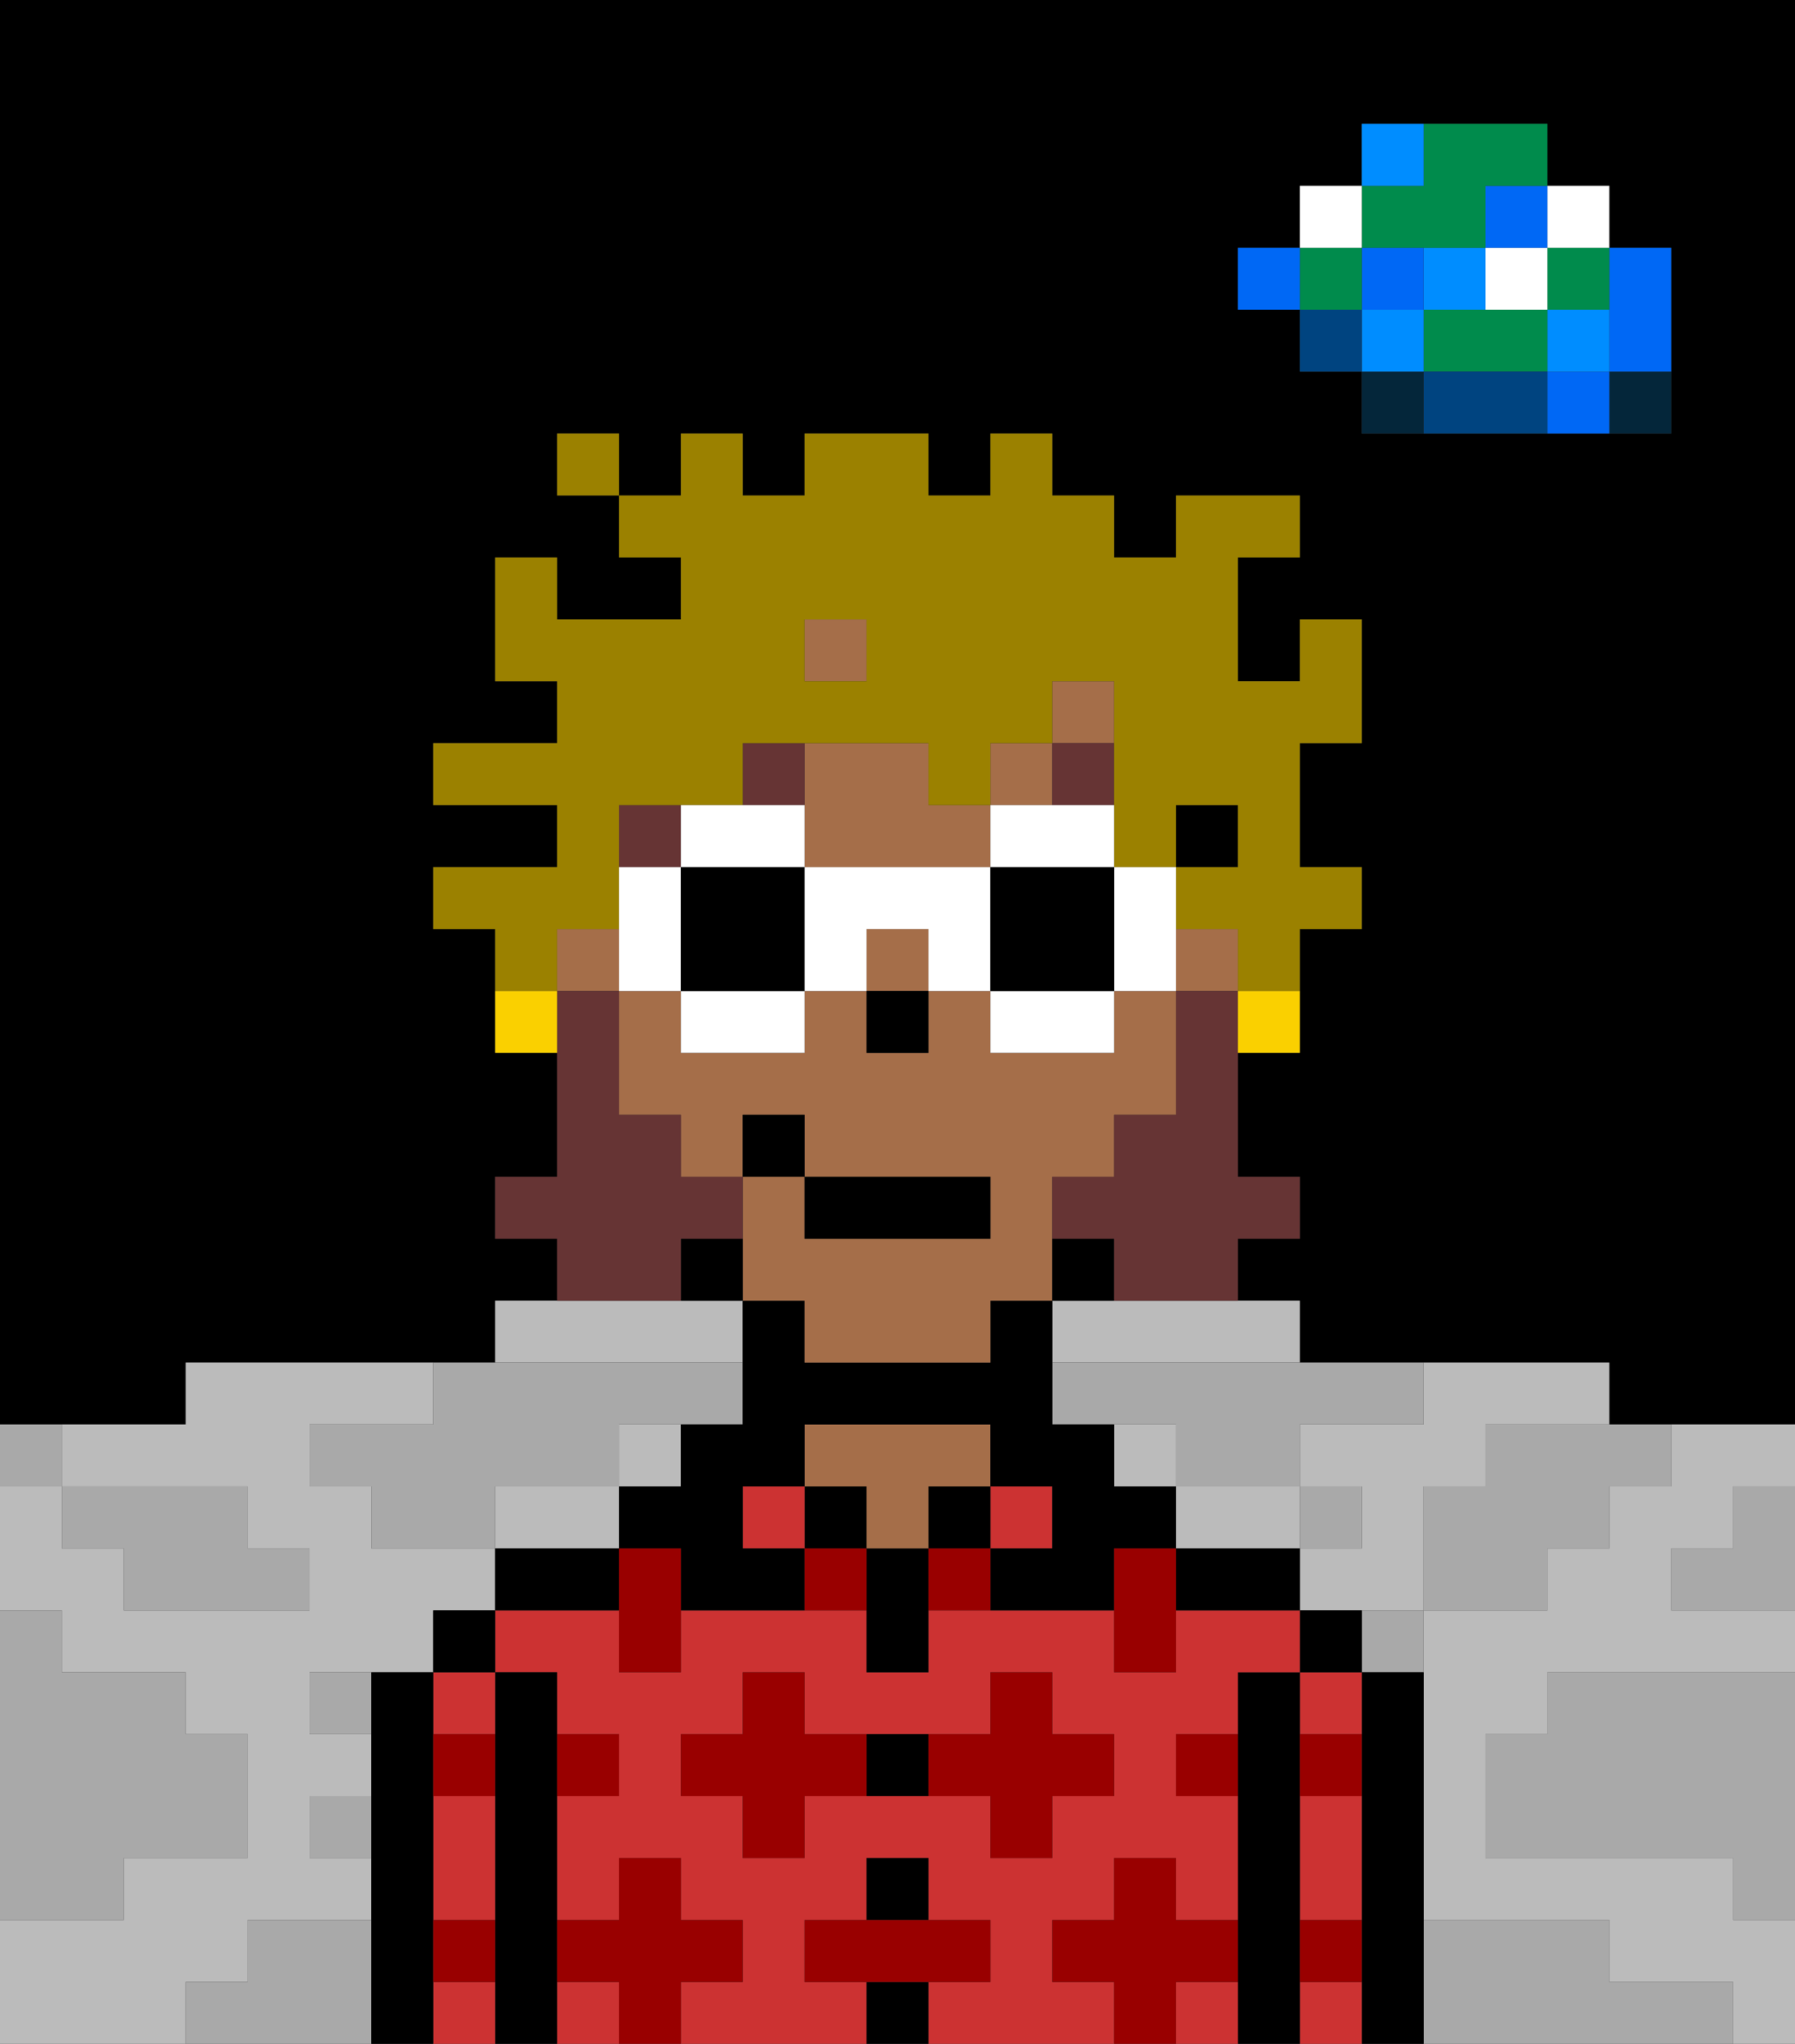 <svg xmlns="http://www.w3.org/2000/svg" viewBox="0 0 29 33"><rect x="0" y="0" width="29" height="33" fill="#333333" stroke="none"/><defs><style>polygon,rect,path{shape-rendering:crispedges;}polygon,rect,path{shape-rendering:crispedges;}.kb176-1{fill:#a9a9a9;}.kb176-2{fill:#bbbbbb;}.kb176-3{fill:#04263a;}.kb176-4{fill:#0068f5;}.kb176-5{fill:#008dff;}.kb176-6{fill:#008b4c;}.kb176-7{fill:#ffffff;}.kb176-8{fill:#004480;}.kb176-9{fill:#000000;}.kb176-10{fill:#cc3232;}.kb176-11{fill:#a56e49;}.kb176-12{fill:#990000;}.kb176-13{fill:#663434;}.kb176-14{fill:#663434;}.kb176-15{fill:#9b8100;}.kb176-16{fill:#fad000;}</style></defs><polygon class="kb176-1" points="28 25 27 25 27 26 28 26 29 26 29 25 29 24 28 24 28 25"/><path class="kb176-9" d="M27,0H0V23H3V22H8V21H9V20H8V19H9V17H8V15H7V14H9V13H7V12H9V11H8V9H9v1h2V9H10V8H9V7h1V8h1V7h1V8h1V7h2V8h1V7h1V8h1V9h1V8h2V9H20v2h1V10h1v2H21v2h1v1H21v2H20v2h1v1H20v1h1v1h5v1h3V0H27Zm0,5V7H22V6H21V5H20V4h1V3h1V2h3V3h1V4h1Z"/><polygon class="kb176-1" points="27 32 26 32 26 31 25 31 24 31 23 31 23 32 23 33 24 33 25 33 26 33 27 33 28 33 28 32 27 32"/><polygon class="kb176-1" points="27 27 26 27 25 27 25 28 24 28 24 29 24 30 25 30 26 30 27 30 28 30 28 31 29 31 29 30 29 29 29 28 29 27 28 27 27 27"/><polygon class="kb176-2" points="27 23 27 24 26 24 26 25 25 25 25 26 24 26 23 26 23 27 23 28 23 29 23 30 23 31 24 31 25 31 26 31 26 32 27 32 28 32 28 33 29 33 29 32 29 31 28 31 28 30 27 30 26 30 25 30 24 30 24 29 24 28 25 28 25 27 26 27 27 27 28 27 29 27 29 26 28 26 27 26 27 25 28 25 28 24 29 24 29 23 28 23 27 23"/><rect class="kb176-2" x="10" y="23" width="1" height="1"/><polygon class="kb176-2" points="22 23 21 23 21 24 22 24 22 25 21 25 21 26 22 26 23 26 23 25 23 24 24 24 24 23 25 23 26 23 26 22 25 22 24 22 23 22 23 23 22 23"/><polygon class="kb176-2" points="10 25 10 24 9 24 8 24 8 25 9 25 10 25"/><polygon class="kb176-2" points="20 25 21 25 21 24 20 24 19 24 19 25 20 25"/><rect class="kb176-2" x="18" y="23" width="1" height="1"/><polygon class="kb176-2" points="18 21 17 21 17 22 18 22 19 22 20 22 21 22 21 21 20 21 19 21 18 21"/><polygon class="kb176-2" points="10 22 11 22 12 22 12 21 11 21 10 21 9 21 8 21 8 22 9 22 10 22"/><polygon class="kb176-2" points="4 32 4 31 5 31 6 31 6 30 5 30 5 29 6 29 6 28 5 28 5 27 6 27 7 27 7 26 8 26 8 25 7 25 6 25 6 24 5 24 5 23 6 23 7 23 7 22 6 22 5 22 4 22 3 22 3 23 2 23 1 23 1 24 2 24 3 24 4 24 4 25 5 25 5 26 4 26 3 26 2 26 2 25 1 25 1 24 0 24 0 25 0 26 1 26 1 27 2 27 3 27 3 28 4 28 4 29 4 30 3 30 2 30 2 31 1 31 0 31 0 32 0 33 1 33 2 33 3 33 3 32 4 32"/><rect class="kb176-3" x="26" y="6" width="1" height="1"/><polygon class="kb176-4" points="26 5 26 6 27 6 27 5 27 4 26 4 26 5"/><rect class="kb176-4" x="25" y="6" width="1" height="1"/><rect class="kb176-5" x="25" y="5" width="1" height="1"/><rect class="kb176-6" x="25" y="4" width="1" height="1"/><rect class="kb176-7" x="25" y="3" width="1" height="1"/><polygon class="kb176-1" points="24 23 24 24 23 24 23 25 23 26 24 26 25 26 25 25 26 25 26 24 27 24 27 23 26 23 25 23 24 23"/><polygon class="kb176-6" points="24 5 23 5 23 6 24 6 25 6 25 5 24 5"/><rect class="kb176-7" x="24" y="4" width="1" height="1"/><rect class="kb176-4" x="24" y="3" width="1" height="1"/><polygon class="kb176-8" points="24 6 23 6 23 7 24 7 25 7 25 6 24 6"/><rect class="kb176-5" x="23" y="4" width="1" height="1"/><rect class="kb176-1" x="22" y="26" width="1" height="1"/><rect class="kb176-3" x="22" y="6" width="1" height="1"/><rect class="kb176-5" x="22" y="5" width="1" height="1"/><rect class="kb176-4" x="22" y="4" width="1" height="1"/><polygon class="kb176-6" points="23 4 24 4 24 3 25 3 25 2 24 2 23 2 23 3 22 3 22 4 23 4"/><rect class="kb176-5" x="22" y="2" width="1" height="1"/><rect class="kb176-1" x="21" y="24" width="1" height="1"/><rect class="kb176-8" x="21" y="5" width="1" height="1"/><rect class="kb176-6" x="21" y="4" width="1" height="1"/><rect class="kb176-7" x="21" y="3" width="1" height="1"/><rect class="kb176-4" x="20" y="4" width="1" height="1"/><polygon class="kb176-1" points="19 22 18 22 17 22 17 23 18 23 19 23 19 24 20 24 21 24 21 23 22 23 23 23 23 22 22 22 21 22 20 22 19 22"/><rect class="kb176-1" x="5" y="27" width="1" height="1"/><polygon class="kb176-1" points="6 23 5 23 5 24 6 24 6 25 7 25 8 25 8 24 9 24 10 24 10 23 11 23 12 23 12 22 11 22 10 22 9 22 8 22 7 22 7 23 6 23"/><polygon class="kb176-1" points="6 31 5 31 4 31 4 32 3 32 3 33 4 33 5 33 6 33 6 32 6 31"/><rect class="kb176-1" x="5" y="29" width="1" height="1"/><polygon class="kb176-1" points="2 31 2 30 3 30 4 30 4 29 4 28 3 28 3 27 2 27 1 27 1 26 0 26 0 27 0 28 0 29 0 30 0 31 1 31 2 31"/><polygon class="kb176-1" points="2 25 2 26 3 26 4 26 5 26 5 25 4 25 4 24 3 24 2 24 1 24 1 25 2 25"/><rect class="kb176-1" y="23" width="1" height="1"/><polygon class="kb176-9" points="23 31 23 30 23 29 23 28 23 27 22 27 22 28 22 29 22 30 22 31 22 32 22 33 23 33 23 32 23 31"/><rect class="kb176-10" x="21" y="27" width="1" height="1"/><polygon class="kb176-10" points="21 30 21 31 22 31 22 30 22 29 21 29 21 30"/><rect class="kb176-10" x="21" y="32" width="1" height="1"/><rect class="kb176-9" x="21" y="26" width="1" height="1"/><polygon class="kb176-9" points="21 31 21 30 21 29 21 28 21 27 20 27 20 28 20 29 20 30 20 31 20 32 20 33 21 33 21 32 21 31"/><path class="kb176-10" d="M17,32V31h1V30h1v1h1V29H19V28h1V27h1V26H19v1H18V26H15v1H14V26H11v1H10V26H8v1H9v1h1v1H9v2h1V30h1v1h1v1H11v1h3V32H13V31h1V30h1v1h1v1H15v1h3V32Zm-2-3H13v1H12V29H11V28h1V27h1v1h3V27h1v1h1v1H17v1H16V29Z"/><rect class="kb176-10" x="9" y="32" width="1" height="1"/><rect class="kb176-10" x="19" y="32" width="1" height="1"/><polygon class="kb176-9" points="20 25 19 25 19 26 20 26 21 26 21 25 20 25"/><rect class="kb176-10" x="16" y="24" width="1" height="1"/><rect class="kb176-9" x="15" y="24" width="1" height="1"/><rect class="kb176-9" x="14" y="32" width="1" height="1"/><rect class="kb176-9" x="14" y="30" width="1" height="1"/><rect class="kb176-9" x="14" y="28" width="1" height="1"/><polygon class="kb176-9" points="14 25 14 26 14 27 15 27 15 26 15 25 14 25"/><rect class="kb176-9" x="13" y="24" width="1" height="1"/><polygon class="kb176-11" points="14 25 15 25 15 24 16 24 16 23 15 23 14 23 13 23 13 24 14 24 14 25"/><rect class="kb176-10" x="12" y="24" width="1" height="1"/><polygon class="kb176-9" points="19 25 19 24 18 24 18 23 17 23 17 22 17 21 16 21 16 22 15 22 14 22 13 22 13 21 12 21 12 22 12 23 11 23 11 24 10 24 10 25 11 25 11 26 12 26 13 26 13 25 12 25 12 24 13 24 13 23 14 23 15 23 16 23 16 24 17 24 17 25 16 25 16 26 17 26 18 26 18 25 19 25"/><polygon class="kb176-9" points="9 25 8 25 8 26 9 26 10 26 10 25 9 25"/><polygon class="kb176-9" points="9 31 9 30 9 29 9 28 9 27 8 27 8 28 8 29 8 30 8 31 8 32 8 33 9 33 9 32 9 31"/><rect class="kb176-10" x="7" y="32" width="1" height="1"/><polygon class="kb176-10" points="7 30 7 31 8 31 8 30 8 29 7 29 7 30"/><rect class="kb176-10" x="7" y="27" width="1" height="1"/><rect class="kb176-9" x="7" y="26" width="1" height="1"/><polygon class="kb176-9" points="7 31 7 30 7 29 7 28 7 27 6 27 6 28 6 29 6 30 6 31 6 32 6 33 7 33 7 32 7 31"/><polygon class="kb176-12" points="12 32 12 31 11 31 11 30 10 30 10 31 9 31 9 32 10 32 10 33 11 33 11 32 12 32"/><polygon class="kb176-12" points="13 28 13 27 12 27 12 28 11 28 11 29 12 29 12 30 13 30 13 29 14 29 14 28 13 28"/><polygon class="kb176-12" points="10 25 10 26 10 27 11 27 11 26 11 25 10 25"/><rect class="kb176-12" x="15" y="25" width="1" height="1"/><rect class="kb176-12" x="13" y="25" width="1" height="1"/><polygon class="kb176-12" points="17 30 17 29 18 29 18 28 17 28 17 27 16 27 16 28 15 28 15 29 16 29 16 30 17 30"/><polygon class="kb176-12" points="18 25 18 26 18 27 19 27 19 26 19 25 18 25"/><rect class="kb176-12" x="7" y="28" width="1" height="1"/><rect class="kb176-12" x="9" y="28" width="1" height="1"/><rect class="kb176-12" x="21" y="28" width="1" height="1"/><rect class="kb176-12" x="19" y="28" width="1" height="1"/><rect class="kb176-12" x="21" y="31" width="1" height="1"/><rect class="kb176-12" x="7" y="31" width="1" height="1"/><polygon class="kb176-12" points="16 32 16 31 15 31 14 31 13 31 13 32 14 32 15 32 16 32"/><polygon class="kb176-12" points="20 32 20 31 19 31 19 30 18 30 18 31 17 31 17 32 18 32 18 33 19 33 19 32 20 32"/><rect class="kb176-9" x="19" y="13" width="1" height="1"/><rect class="kb176-11" x="14" y="15" width="1" height="1"/><rect class="kb176-11" x="9" y="15" width="1" height="1"/><rect class="kb176-11" x="13" y="10" width="1" height="1"/><rect class="kb176-11" x="17" y="11" width="1" height="1"/><rect class="kb176-11" x="16" y="12" width="1" height="1"/><polygon class="kb176-11" points="13 14 14 14 15 14 16 14 16 13 15 13 15 12 14 12 13 12 13 13 13 14"/><polygon class="kb176-11" points="13 22 14 22 15 22 16 22 16 21 17 21 17 20 17 19 18 19 18 18 19 18 19 17 19 16 18 16 18 17 17 17 16 17 16 16 15 16 15 17 14 17 14 16 13 16 13 17 12 17 11 17 11 16 10 16 10 17 10 18 11 18 11 19 12 19 12 18 13 18 13 19 16 19 16 20 13 20 13 19 12 19 12 20 12 21 13 21 13 22"/><rect class="kb176-11" x="19" y="15" width="1" height="1"/><rect class="kb176-9" x="17" y="20" width="1" height="1"/><rect class="kb176-9" x="11" y="20" width="1" height="1"/><rect class="kb176-9" x="14" y="16" width="1" height="1"/><rect class="kb176-13" x="10" y="13" width="1" height="1"/><rect class="kb176-13" x="12" y="12" width="1" height="1"/><rect class="kb176-13" x="17" y="12" width="1" height="1"/><polygon class="kb176-14" points="19 16 19 17 19 18 18 18 18 19 17 19 17 20 18 20 18 21 19 21 20 21 20 20 21 20 21 19 20 19 20 18 20 17 20 16 19 16"/><polygon class="kb176-14" points="11 21 11 20 12 20 12 19 11 19 11 18 10 18 10 17 10 16 9 16 9 17 9 18 9 19 8 19 8 20 9 20 9 21 10 21 11 21"/><rect class="kb176-9" x="13" y="19" width="3" height="1"/><rect class="kb176-9" x="12" y="18" width="1" height="1"/><path class="kb176-15" d="M9,15h1V13h2V12h3v1h1V12h1V11h1v3h1V13h1v1H19v1h1v1h1V15h1V14H21V12h1V10H21v1H20V9h1V8H19V9H18V8H17V7H16V8H15V7H13V8H12V7H11V8H10V9h1v1H9V9H8v2H9v1H7v1H9v1H7v1H8v1H9Zm4-5h1v1H13Z"/><rect class="kb176-15" x="9" y="7" width="1" height="1"/><rect class="kb176-16" x="20" y="16" width="1" height="1"/><rect class="kb176-16" x="8" y="16" width="1" height="1"/><polygon class="kb176-7" points="12 14 13 14 13 13 12 13 11 13 11 14 12 14"/><polygon class="kb176-7" points="11 16 11 17 12 17 13 17 13 16 12 16 11 16"/><polygon class="kb176-7" points="11 15 11 14 10 14 10 15 10 16 11 16 11 15"/><polygon class="kb176-9" points="13 14 12 14 11 14 11 15 11 16 12 16 13 16 13 15 13 14"/><polygon class="kb176-7" points="18 16 19 16 19 15 19 14 18 14 18 15 18 16"/><polygon class="kb176-7" points="17 14 18 14 18 13 17 13 16 13 16 14 17 14"/><polygon class="kb176-7" points="16 16 16 17 17 17 18 17 18 16 17 16 16 16"/><polygon class="kb176-7" points="16 14 15 14 14 14 13 14 13 15 13 16 14 16 14 15 15 15 15 16 16 16 16 15 16 14"/><polygon class="kb176-9" points="16 14 16 15 16 16 17 16 18 16 18 15 18 14 17 14 16 14"/></svg>